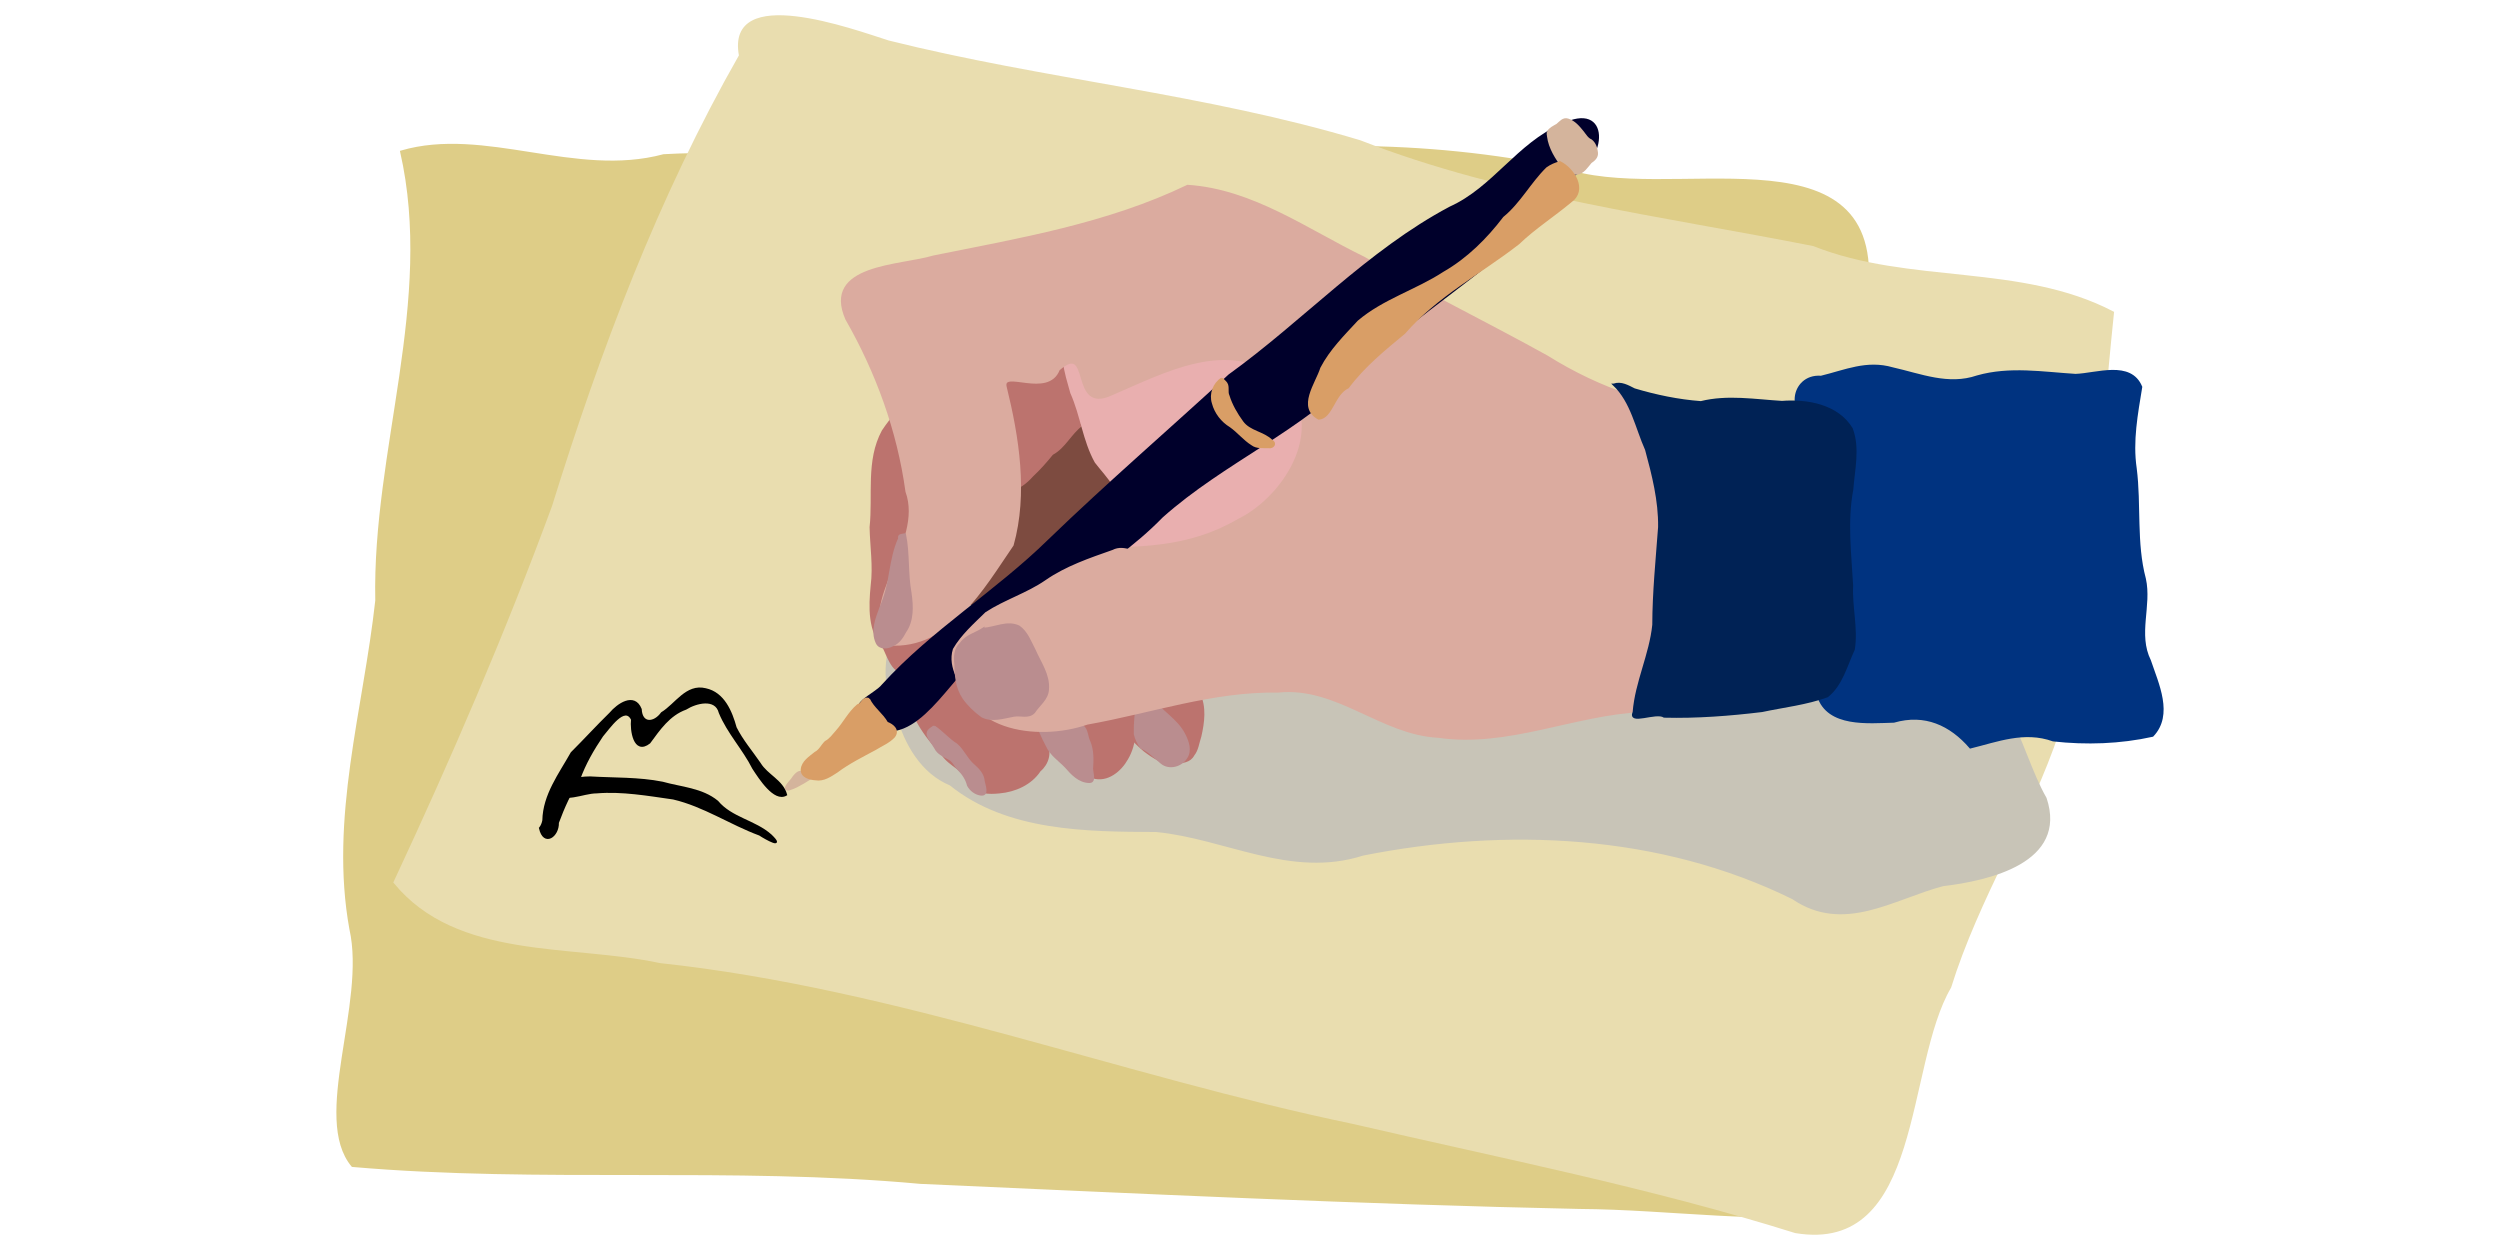 <?xml version="1.0" encoding="UTF-8" standalone="no"?>
<svg
   xmlns:dc="http://purl.org/dc/elements/1.1/"
   xmlns:cc="http://creativecommons.org/ns#"
   xmlns:rdf="http://www.w3.org/1999/02/22-rdf-syntax-ns#"
   xmlns:svg="http://www.w3.org/2000/svg"
   xmlns="http://www.w3.org/2000/svg"
   xmlns:sodipodi="http://sodipodi.sourceforge.net/DTD/sodipodi-0.dtd"
   xmlns:inkscape="http://www.inkscape.org/namespaces/inkscape"
   width="1200"
   height="600"
   viewBox="0 0 317.5 158.75"
   version="1.1"
   id="svg8"
   sodipodi:docname="ul-write.svg"
   inkscape:version="1.0.1 (3bc2e813f5, 2020-09-07)">
  <sodipodi:namedview
     pagecolor="#ffffff"
     bordercolor="#666666"
     borderopacity="1"
     objecttolerance="10"
     gridtolerance="10"
     guidetolerance="10"
     inkscape:pageopacity="0"
     inkscape:pageshadow="2"
     inkscape:window-width="1920"
     inkscape:window-height="1061"
     id="namedview34"
     showgrid="false"
     inkscape:zoom="1.4"
     inkscape:cx="600"
     inkscape:cy="300"
     inkscape:window-x="0"
     inkscape:window-y="19"
     inkscape:window-maximized="0"
     inkscape:current-layer="svg8" />
  <defs
     id="defs2" />
  <path
     id="path8"
     style="fill:#decd87;stroke:#decd87;stroke-width:0.265px;stroke-linecap:butt;stroke-linejoin:miter;stroke-opacity:1"
     d="m 145.052,21.211 c -20.303,3.146 -40.421,-2.644 -60.775,-1.493 -11.216,3.015 -22.728,-3.563 -33.332,-0.468 4.329,19.04 -3.55,37.895 -3.153,57.017 -1.518,13.852 -5.836,27.672 -3.287,41.719 2.156,9.5 -4.849,24.003 0.254,30.086 23.97,2.076 48.13,-0.06 72.122,2.147 27.892,1.239 55.775,2.593 83.694,3.184 11.625,0.08 23.381,1.976 34.902,0.609 4.164,-9.84 -1.121,-23.95 1.224,-35.493 0.406,-11.004 4.784,-21.701 3.796,-32.887 -0.126,-16.506 0.551,-33.12 -3.312,-49.32 1.397,-20.54 -25.77,-10.103 -38.745,-14.902 -17.463,-3.607 -35.878,-3.631 -53.388,-0.198 z" />
  <path
     id="path14"
     style="fill:#e9ddaf;stroke:#e9ddaf;stroke-width:0.265px;stroke-linecap:butt;stroke-linejoin:miter;stroke-opacity:1"
     d="m 93.979,7.058 c -10.253,17.986 -17.622,37.525 -23.742,57.244 -5.975,16.231 -12.826,32.106 -20.134,47.755 8.004,9.777 22.448,7.697 33.728,10.125 30.122,3.24 58.556,14.309 88.085,20.442 18.774,4.363 37.72,8.075 56.102,13.847 16.109,2.704 13.78,-21.131 19.653,-31.104 3.508,-11.298 10.073,-21.426 13.773,-32.548 4.205,-17.411 5.059,-35.378 6.904,-53.137 C 256.618,33.558 242.529,36.259 230.257,31.382 210.907,27.551 191.234,25.137 172.737,17.948 153.133,12.034 132.613,10.225 112.816,5.266 108.25,3.814 92.286,-2.047 93.979,7.058 Z" />
  <path
     id="path68"
     style="fill:#c8c4b7;stroke:#c8c4b7;stroke-width:0.265px;stroke-linecap:butt;stroke-linejoin:miter;stroke-opacity:1"
     d="m 120.698,99.628 c 7.225,5.831 17.284,5.864 26.138,5.906 8.816,0.848 17.095,5.931 26.239,2.997 18.207,-3.611 37.751,-2.763 54.611,5.542 6.454,4.416 12.737,0.014 19.059,-1.66 5.883,-0.704 15.737,-2.956 13.045,-11.022 -3.724,-6.503 -4.79,-17.611 -14.677,-17.241 -7.812,1.215 -15.381,0.735 -22.717,-2.266 -11.499,-2.393 -23.41,-1.25 -34.852,-4.068 -11.737,-1.489 -23.65,-1.646 -35.144,-4.779 -9.716,-2.262 -19.782,-2.98 -29.701,-2.43 -7.162,3.309 -12.814,12.559 -8.723,20.243 1.008,3.611 3.099,7.287 6.722,8.778 z" />
  <path
     id="path20"
     style="fill:#bc736e;fill-opacity:1;stroke:#bc736e;stroke-width:0.265px;stroke-linecap:butt;stroke-linejoin:miter;stroke-opacity:1"
     d="m 115.226,87.361 c 0.214,3.285 2.24,6.109 4.436,8.42 0.958,1.481 2.94,2.009 3.662,3.702 0.7,1.305 2.326,1.275 3.599,1.148 1.983,-0.174 4.004,-1.062 5.122,-2.768 1.029,-0.865 1.431,-2.279 0.804,-3.502 -0.622,-1.51 -1.625,-2.866 -1.911,-4.506 -0.884,-3.089 -2.519,-6.175 -5.276,-7.964 -1.327,-0.847 -3.139,-0.838 -4.365,0.204 -1.56,1.043 -2.917,2.331 -4.157,3.734 -0.55,0.7 -0.9,1.391 -1.914,1.532 z" />
  <path
     id="path34"
     style="fill:#ba8d8f;fill-opacity:1;stroke:#ba8d8f;stroke-width:0.265px;stroke-linecap:butt;stroke-linejoin:miter;stroke-opacity:1"
     d="m 118.628,92.263 c 1.029,0.662 1.806,1.643 2.848,2.29 0.874,0.751 1.298,1.887 2.182,2.632 0.607,0.532 1.198,1.162 1.268,2.009 0.092,0.591 0.648,1.881 -0.415,1.703 -0.662,-0.101 -1.264,-0.575 -1.571,-1.162 -0.191,-0.775 -0.635,-1.454 -1.203,-2.007 -0.435,-0.437 -0.636,-1.086 -1.221,-1.368 -0.636,-0.367 -1.395,-0.653 -1.733,-1.361 -0.307,-0.563 -0.772,-1.06 -0.966,-1.673 -0.097,-0.545 0.434,-0.817 0.812,-1.064 z" />
  <path
     id="path40"
     style="fill:#bc736e;fill-opacity:1;stroke:#bc736e;stroke-width:0.265px;stroke-linecap:butt;stroke-linejoin:miter;stroke-opacity:1"
     d="m 130.632,92.574 c 1.188,1.157 2.61,2.038 3.827,3.161 1.405,1.059 2.799,2.17 4.359,2.987 1.801,0.547 3.487,-0.859 4.313,-2.348 1.117,-1.874 1.371,-4.549 -0.21,-6.245 -1.596,-1.257 -3.144,-2.586 -4.917,-3.598 -1.214,-0.709 -2.527,-1.374 -3.942,-1.512 -1.034,0.035 -1.623,1.008 -2.196,1.735 -1.178,1.725 -0.867,3.872 -1.234,5.82 z" />
  <path
     id="path46"
     style="fill:#bc736e;fill-opacity:1;stroke:#bc736e;stroke-width:0.265px;stroke-linecap:butt;stroke-linejoin:miter;stroke-opacity:1"
     d="m 144.016,88.359 c -0.722,1.225 -1.039,2.705 -0.89,4.117 0.265,1.223 1.32,2.048 2.206,2.84 1.131,0.854 2.451,1.776 3.948,1.543 0.852,-0.058 1.837,-0.118 2.278,-0.982 0.54,-0.662 0.608,-1.573 0.883,-2.362 0.402,-1.761 0.67,-3.73 -0.16,-5.411 -0.873,-1.412 -2.472,-2.171 -4.003,-2.655 -0.947,-0.267 -2.141,-0.498 -2.903,0.305 -0.651,0.603 -0.382,1.522 -0.578,2.28 -0.078,0.395 -0.489,0.3 -0.782,0.325 z" />
  <path
     id="path52"
     style="fill:#ba8d8f;fill-opacity:1;stroke:#ba8d8f;stroke-width:0.265px;stroke-linecap:butt;stroke-linejoin:miter;stroke-opacity:1"
     d="m 132.9,89.601 c 1.385,1.3 3.592,1.295 4.805,2.829 0.387,0.501 0.348,1.168 0.626,1.72 0.466,1.101 0.441,2.314 0.359,3.483 0.006,0.522 0.457,1.718 -0.367,1.677 -1.254,-0.029 -2.178,-0.996 -2.939,-1.882 -0.831,-0.88 -1.923,-1.563 -2.425,-2.71 -0.58,-1.08 -1.079,-2.206 -1.442,-3.378 -0.003,-0.74 0.002,-1.583 0.443,-2.204 0.367,-0.148 0.668,0.294 0.941,0.465 z" />
  <path
     id="path62"
     style="fill:#ba8d8f;fill-opacity:1;stroke:#ba8d8f;stroke-width:0.265px;stroke-linecap:butt;stroke-linejoin:miter;stroke-opacity:1"
     d="m 146.185,88.603 c 1.214,1.752 3.28,2.764 4.243,4.713 0.438,0.871 0.838,1.996 0.241,2.893 -0.616,1.045 -2.166,1.485 -3.149,0.686 -0.845,-0.666 -1.574,-1.515 -2.585,-1.943 -0.371,-0.492 -0.67,-1.104 -0.811,-1.72 -0.028,-1.432 0.099,-2.877 0.398,-4.279 0.267,-0.654 1.132,-0.55 1.663,-0.349 z" />
  <path
     id="path92"
     style="fill:#bc736e;fill-opacity:1;stroke:#bc736e;stroke-width:0.265px;stroke-linecap:butt;stroke-linejoin:miter;stroke-opacity:1"
     d="m 132.629,43.571 c 1.236,-0.248 2.758,-0.463 3.823,0.347 0.88,1.205 -0.02,2.701 -0.017,4.022 -0.296,1.686 0.616,3.221 2.02,4.088 1.341,1.035 0.082,2.549 -0.851,3.323 -1.412,1.38 -2.013,3.406 -3.617,4.616 -0.697,1.077 -1.977,1.263 -2.88,2.077 -1.07,0.905 -2.433,1.224 -3.711,1.705 -1.691,0.188 -1.365,-2.364 -1.808,-3.508 -0.217,-2.394 -2.909,-3.857 -2.697,-6.357 0.399,-1.584 1.875,-2.559 2.73,-3.887 1.617,-2.042 3.391,-4.05 5.611,-5.431 0.544,-0.231 1.954,0.038 1.397,-0.996 z" />
  <path
     id="path98"
     style="fill:#7d4b40;fill-opacity:1;stroke:#7d4b40;stroke-width:0.265px;stroke-linecap:butt;stroke-linejoin:miter;stroke-opacity:1"
     d="m 137.583,54.152 c -1.437,1.055 -2.176,2.833 -3.779,3.706 -0.785,0.967 -1.604,1.892 -2.514,2.745 -0.805,0.897 -1.779,1.683 -2.995,1.901 -1.483,0.565 -1.044,2.578 -1.55,3.824 -0.31,1.614 -7.692,6.435 -8.075,8.024 0.508,1.886 9.517,3.713 10.551,3.243 2.884,-1.389 6.207,-7.269 9.124,-6.417 1.205,0.255 2.799,0.955 3.782,-0.139 0.882,-1.264 1.334,-2.789 2.349,-3.981 0.518,-1.304 3.294,-2.35 1.893,-3.832 -1.143,-1.016 -2.823,-1.523 -3.479,-3 -1.185,-0.857 -2.454,-1.641 -3.411,-2.785 -0.922,-0.937 -0.365,-2.476 -1.724,-3.101 l -0.174,-0.188 z" />
  <path
     id="path104"
     style="fill:#bc736e;fill-opacity:1;stroke:#bc736e;stroke-width:0.265px;stroke-linecap:butt;stroke-linejoin:miter;stroke-opacity:1"
     d="m 116.878,50.692 c -2.144,0.437 -3.614,2.341 -4.77,4.057 -2.026,3.76 -1.106,8.145 -1.539,12.214 0.054,2.467 0.457,4.931 0.139,7.404 -0.269,2.703 -0.384,5.844 1.581,7.99 0.551,1.173 1.462,3.913 3.109,2.566 1.446,-1.443 2.614,-3.139 4.196,-4.457 1.606,-1.905 0.884,-4.548 0.803,-6.806 -0.35,-4.992 0.345,-10.047 -0.601,-15.003 0.189,-2.634 -1.87,-4.723 -2.04,-7.289 -0.079,-0.407 -0.458,-0.715 -0.879,-0.678 z" />
  <path
     id="path118"
     style="fill:#e9afaf;fill-opacity:1;stroke:#e9afaf;stroke-width:0.265px;stroke-linecap:butt;stroke-linejoin:miter;stroke-opacity:1"
     d="m 138.988,32.657 c 5.149,1.28 10.763,-0.489 15.706,1.692 2.714,1.965 5.416,3.923 8.677,4.863 3.687,1.679 7.749,3.567 9.894,7.169 0.537,2.935 0.975,5.847 2.675,8.387 1.344,3.461 -3.147,4.972 -5.013,7.021 -4.168,2.789 -7.562,6.875 -12.484,8.403 -2.857,0.894 -5.644,2.201 -8.714,1.992 -2.838,-0.272 -5.479,2.646 -8.235,0.905 -1.809,-2.255 1.099,-5.176 0.717,-7.863 0.553,-2.755 -1.557,-4.598 -3.057,-6.554 -1.533,-2.769 -1.804,-5.89 -3.097,-8.789 -0.701,-2.555 -1.754,-5.342 -0.04,-7.781 2.958,-2.804 1.865,-5.984 2.972,-9.446 z" />
  <path
     id="path124"
     style="fill:#dbab9f;fill-opacity:1;stroke:#dbab9f;stroke-width:0.265px;stroke-linecap:butt;stroke-linejoin:miter;stroke-opacity:1"
     d="m 268.321,48.939 c -8.392,1.228 -16.949,0.003 -25.288,1.232 -8.03,1.965 -16.272,3.496 -24.542,2.243 -7.843,-0.36 -15.353,-2.969 -21.978,-7.118 -7.725,-4.287 -15.643,-8.142 -23.297,-12.566 -7.225,-3.508 -14.13,-8.582 -22.393,-9.127 -10.169,4.898 -21.312,6.766 -32.274,8.978 -4.216,1.279 -14.058,1.069 -11.066,7.93 3.863,6.739 6.579,14.173 7.641,21.906 2.385,6.614 -6.348,14.094 -2.241,19.427 7.649,0.56 11.979,-7.17 15.717,-12.623 1.826,-6.536 0.697,-13.678 -0.894,-20.116 -0.451,-2.232 5.38,1.384 6.754,-2.166 4.263,-3.734 1.373,5.609 6.666,3.162 6.613,-2.82 14.925,-7.413 21.518,-1.995 6.34,5.636 0.811,14.92 -5.409,17.947 -6.249,3.658 -12.853,3.663 -19.769,3.534 -4.581,5.386 -14.708,6.353 -15.632,14.514 -0.018,8.612 9.848,10.009 16.238,7.793 8.088,-1.435 15.944,-4.211 24.27,-4.069 7.469,-0.768 13.067,5.388 20.359,5.747 8.821,1.27 17.161,-2.868 25.895,-3.281 17.65,-1.011 35.076,-4.925 52.807,-4.866 8.577,0.94 8.043,-7.836 6.949,-13.651 -0.579,-7.413 -0.31,-14.954 0.202,-22.291 l -0.141,-0.325 -0.095,-0.219 z" />
  <path
     id="path136"
     style="fill:#ba8d8f;fill-opacity:1;stroke:#ba8d8f;stroke-width:0.265px;stroke-linecap:butt;stroke-linejoin:miter;stroke-opacity:1"
     d="m 114.931,67.862 c 0.5,2.449 0.247,4.977 0.7,7.433 0.238,1.654 0.334,3.5 -0.671,4.939 -0.367,0.703 -0.827,1.396 -1.592,1.713 -0.64,0.358 -1.644,0.477 -2.019,-0.311 -0.691,-1.482 -0.031,-3.126 0.502,-4.548 0.617,-1.419 0.973,-2.929 1.206,-4.455 0.259,-1.449 0.524,-2.919 1.148,-4.264 -0.173,-0.471 0.447,-0.444 0.725,-0.507 z" />
  <g
     id="g166"
     transform="translate(-45.821,-138.178)">
    <path
       id="path74"
       style="fill:#00002b;stroke:#00002b;stroke-width:0.265px;stroke-linecap:butt;stroke-linejoin:miter;stroke-opacity:1"
       d="m 155.55,229.709 c 5.704,4.49 10.142,-4.447 13.93,-7.74 7.334,-6.894 16.861,-10.928 23.91,-18.173 7.853,-7.008 17.879,-11.052 25.172,-18.757 8.48,-8.714 20.111,-14.131 26.867,-24.51 4.408,-2.062 4.908,-9.579 -1.292,-6.461 -5.521,2.351 -8.644,7.996 -14.138,10.467 -10.458,5.555 -18.536,14.442 -28.064,21.306 -7.615,7.012 -15.452,13.761 -22.907,20.965 -6.679,6.548 -14.774,11.44 -21.085,18.373 -1.093,1.387 -4.803,2.408 -2.393,4.532 z" />
    <path
       id="path86"
       style="fill:#d4b49c;fill-opacity:1;stroke:#d4b49c;stroke-width:0.265px;stroke-linecap:butt;stroke-linejoin:miter;stroke-opacity:1"
       d="m 148.18,235.831 c -0.109,0.315 -0.487,0.336 -0.765,0.386 -0.337,0.053 -0.561,0.337 -0.772,0.579 -0.281,0.475 -0.736,0.827 -0.98,1.327 -0.17,0.294 0.224,0.398 0.434,0.285 0.625,-0.178 1.191,-0.514 1.754,-0.83 0.525,-0.315 1.051,-0.639 1.527,-1.024 0.214,-0.194 -0.144,-0.38 -0.309,-0.441 -0.285,-0.129 -0.59,-0.205 -0.891,-0.282 z" />
    <path
       id="path80"
       style="fill:#d99e66;fill-opacity:1;stroke:#d99e66;stroke-width:0.265px;stroke-linecap:butt;stroke-linejoin:miter;stroke-opacity:1"
       d="m 156.166,226.958 c 0.545,1.166 1.68,1.903 2.305,3.015 0.737,0.28 1.534,0.924 0.891,1.759 -0.639,0.699 -1.567,1.061 -2.359,1.562 -1.665,0.9 -3.371,1.738 -4.89,2.877 -0.811,0.521 -1.688,1.151 -2.707,0.976 -0.735,-0.046 -1.8,-0.307 -1.762,-1.236 0.081,-0.978 1.018,-1.554 1.712,-2.12 0.617,-0.32 0.849,-0.938 1.311,-1.389 0.608,-0.31 0.976,-0.871 1.42,-1.364 0.94,-1.055 1.574,-2.373 2.67,-3.297 0.588,-0.13 0.667,-1.067 1.41,-0.782 z" />
    <path
       id="path142"
       style="fill:#d4b49c;fill-opacity:1;stroke:#d4b49c;stroke-width:0.265px;stroke-linecap:butt;stroke-linejoin:miter;stroke-opacity:1"
       d="m 242.388,154.93 c -0.001,1.511 0.768,2.887 1.622,4.083 0.508,0.641 1.215,1.354 2.109,1.221 0.805,-0.128 1.245,-0.88 1.727,-1.448 0.423,-0.277 0.858,-0.665 0.784,-1.23 -0.048,-0.569 -0.267,-1.195 -0.734,-1.553 -0.478,-0.199 -0.727,-0.655 -1.033,-1.043 -0.523,-0.647 -1.102,-1.362 -1.933,-1.6 -0.589,-0.18 -0.96,0.338 -1.352,0.661 -0.438,0.257 -0.902,0.461 -1.19,0.91 z" />
    <path
       id="path148"
       style="fill:#d99e66;fill-opacity:1;stroke:#d99e66;stroke-width:0.265px;stroke-linecap:butt;stroke-linejoin:miter;stroke-opacity:1"
       d="m 201.003,186.252 c -1.021,0.64 -1.51,1.97 -1.141,3.119 0.319,1.231 1.151,2.297 2.234,2.953 0.976,0.687 1.723,1.656 2.741,2.293 0.6,0.455 1.4,0.323 2.105,0.353 0.538,0.097 0.997,-0.463 0.403,-0.806 -1.069,-1.08 -2.834,-1.129 -3.75,-2.398 -0.738,-1.014 -1.386,-2.123 -1.758,-3.327 -0.252,-0.515 0.043,-1.114 -0.272,-1.593 -0.155,-0.227 -0.386,-0.385 -0.562,-0.594 z" />
    <path
       id="path154"
       style="fill:#d99e66;fill-opacity:1;stroke:#d99e66;stroke-width:0.265px;stroke-linecap:butt;stroke-linejoin:miter;stroke-opacity:1"
       d="m 243.966,158.789 c 1.731,0.88 3.396,3.55 1.314,4.996 -2.167,1.817 -4.561,3.332 -6.607,5.301 -4.847,3.768 -10.437,6.664 -14.497,11.371 -2.559,2.119 -5.168,4.235 -7.159,6.919 -1.82,0.839 -2.028,3.841 -3.71,3.969 -2.673,-1.424 -0.298,-4.44 0.321,-6.41 1.173,-2.257 3.011,-4.084 4.725,-5.936 3.203,-2.721 7.351,-3.905 10.843,-6.187 3.029,-1.738 5.544,-4.233 7.641,-6.988 2.179,-1.777 3.487,-4.346 5.459,-6.28 0.5,-0.359 1.073,-0.61 1.67,-0.754 z" />
  </g>
  <path
     id="path168"
     style="fill:#dbab9f;fill-opacity:1;stroke:#dbab9f;stroke-width:0.265px;stroke-linecap:butt;stroke-linejoin:miter;stroke-opacity:1"
     d="m 145.894,70.399 c -1.556,0.127 -3.056,-1.223 -4.554,-0.433 -2.94,1.037 -5.931,2.044 -8.515,3.842 -2.374,1.637 -5.192,2.477 -7.591,4.048 -1.452,1.43 -3.074,2.845 -4.09,4.614 -0.721,2.353 1.004,4.492 1.973,6.498 0.707,1.563 2.739,2.819 4.39,1.85 2.592,-1.073 4.974,-2.551 7.22,-4.224 1.917,-1.202 3.639,-2.696 5.423,-4.086 1.657,-1.749 3.35,-3.471 4.957,-5.261 1.311,-1.767 2.665,-4.388 1.282,-6.47 l -0.235,-0.205 z" />
  <path
     id="path130"
     style="fill:#ba8d8f;fill-opacity:1;stroke:#ba8d8f;stroke-width:0.265px;stroke-linecap:butt;stroke-linejoin:miter;stroke-opacity:1"
     d="m 124.839,79.863 c 1.512,-0.081 3.076,-1.005 4.557,-0.298 1.02,0.703 1.443,1.946 2.002,3.002 0.7,1.61 1.856,3.168 1.688,5.012 -0.066,1.207 -1.144,1.942 -1.758,2.878 -0.685,0.745 -1.726,0.276 -2.586,0.437 -1.306,0.235 -2.763,0.742 -4.021,0.09 -0.891,-0.644 -1.713,-1.422 -2.349,-2.322 -0.864,-1.258 -1.028,-2.814 -1.033,-4.299 -0.121,-0.948 -0.079,-1.969 0.681,-2.654 0.667,-0.972 1.882,-1.231 2.819,-1.847 z" />
  <path
     id="path174"
     style="fill:#000000;stroke:#000000;stroke-width:0.265px;stroke-linecap:butt;stroke-linejoin:miter;stroke-opacity:1"
     d="m 70.134,100.475 c 1.563,1.528 3.784,0.166 5.632,0.153 3.263,-0.268 6.526,0.32 9.742,0.775 3.903,0.911 7.252,3.213 10.975,4.588 0.822,0.549 3.224,1.848 1.401,0.088 -2.021,-1.805 -5.009,-2.142 -6.787,-4.279 -1.968,-1.614 -4.61,-1.728 -6.968,-2.393 -3.026,-0.604 -6.13,-0.486 -9.196,-0.67 -1.741,0.002 -3.541,0.47 -4.799,1.738 z" />
  <path
     id="path181"
     style="fill:#000000;stroke:#000000;stroke-width:0.265px;stroke-linecap:butt;stroke-linejoin:miter;stroke-opacity:1"
     d="m 68.581,105.177 c 0.515,2.313 2.33,0.996 2.266,-0.697 0.717,-1.929 1.549,-3.816 2.706,-5.525 0.697,-1.954 1.752,-3.779 2.921,-5.507 0.819,-0.929 2.867,-4.027 3.799,-2.07 -0.155,1.336 0.276,4.441 2.196,2.938 1.252,-1.698 2.497,-3.549 4.62,-4.314 1.263,-0.797 3.822,-1.487 4.328,0.512 1.057,2.55 3.006,4.594 4.246,7.053 0.824,1.26 2.7,4.215 4.168,3.359 -0.483,-1.771 -2.429,-2.444 -3.34,-3.948 -1.031,-1.511 -2.253,-2.924 -3.068,-4.561 -0.557,-2.022 -1.521,-4.392 -3.818,-4.881 -2.426,-0.598 -3.763,1.944 -5.548,3.028 -0.947,1.329 -2.597,1.483 -2.693,-0.495 -0.83,-2.064 -2.914,-0.585 -3.858,0.537 -1.671,1.633 -3.252,3.372 -4.903,5.015 -1.51,2.689 -3.539,5.348 -3.595,8.567 -0.066,0.355 -0.201,0.702 -0.426,0.988 z" />
  <path
     id="path191"
     style="fill:#003380;stroke:#003380;stroke-width:0.265px;stroke-linecap:butt;stroke-linejoin:miter;stroke-opacity:1"
     d="m 231.277,47.851 c -3.907,-0.287 -4.542,5.428 -0.354,5.547 3.33,1.682 2.87,5.81 2.819,8.923 -0.346,5.712 -1.636,11.502 -0.225,17.176 0.887,3.449 -1.199,6.323 -2.62,8.898 1.254,3.89 6.369,3.335 9.621,3.254 3.942,-1.141 7.196,0.362 9.714,3.279 3.372,-0.82 6.845,-2.228 10.524,-0.9 4.201,0.465 8.486,0.326 12.62,-0.589 2.548,-2.667 0.644,-6.6 -0.34,-9.54 -1.671,-3.378 0.127,-6.96 -0.643,-10.4 -1.213,-4.556 -0.572,-9.354 -1.162,-14.006 -0.516,-3.472 0.147,-6.932 0.703,-10.35 -1.356,-3.294 -5.687,-1.613 -8.345,-1.528 -4.165,-0.26 -8.364,-0.976 -12.475,0.192 -3.685,1.264 -7.191,-0.222 -10.76,-1.027 -3.271,-0.948 -6.005,0.324 -9.079,1.071 z" />
  <path
     id="path197"
     style="fill:#002255;stroke:#002255;stroke-width:0.265px;stroke-linecap:butt;stroke-linejoin:miter;stroke-opacity:1"
     d="m 204.952,48.849 c 2.28,2.182 2.853,5.469 4.101,8.251 0.868,3.208 1.706,6.495 1.657,9.837 -0.303,4.138 -0.728,8.262 -0.738,12.418 -0.382,3.789 -2.191,7.275 -2.493,11.077 -0.691,1.631 2.831,-0.121 3.875,0.582 4.145,0.103 8.307,-0.217 12.415,-0.715 2.779,-0.591 5.631,-0.9 8.302,-1.873 1.815,-1.439 2.408,-3.911 3.356,-5.947 0.432,-2.661 -0.349,-5.402 -0.211,-8.103 -0.221,-4.064 -0.748,-8.15 0.018,-12.191 0.195,-2.551 0.864,-5.285 -0.066,-7.745 -1.811,-2.973 -5.646,-3.646 -8.867,-3.395 -3.42,-0.203 -6.894,-0.812 -10.291,0.03 -2.851,-0.209 -5.741,-0.812 -8.452,-1.626 -0.79,-0.397 -1.69,-0.937 -2.604,-0.6 z" />
</svg>
